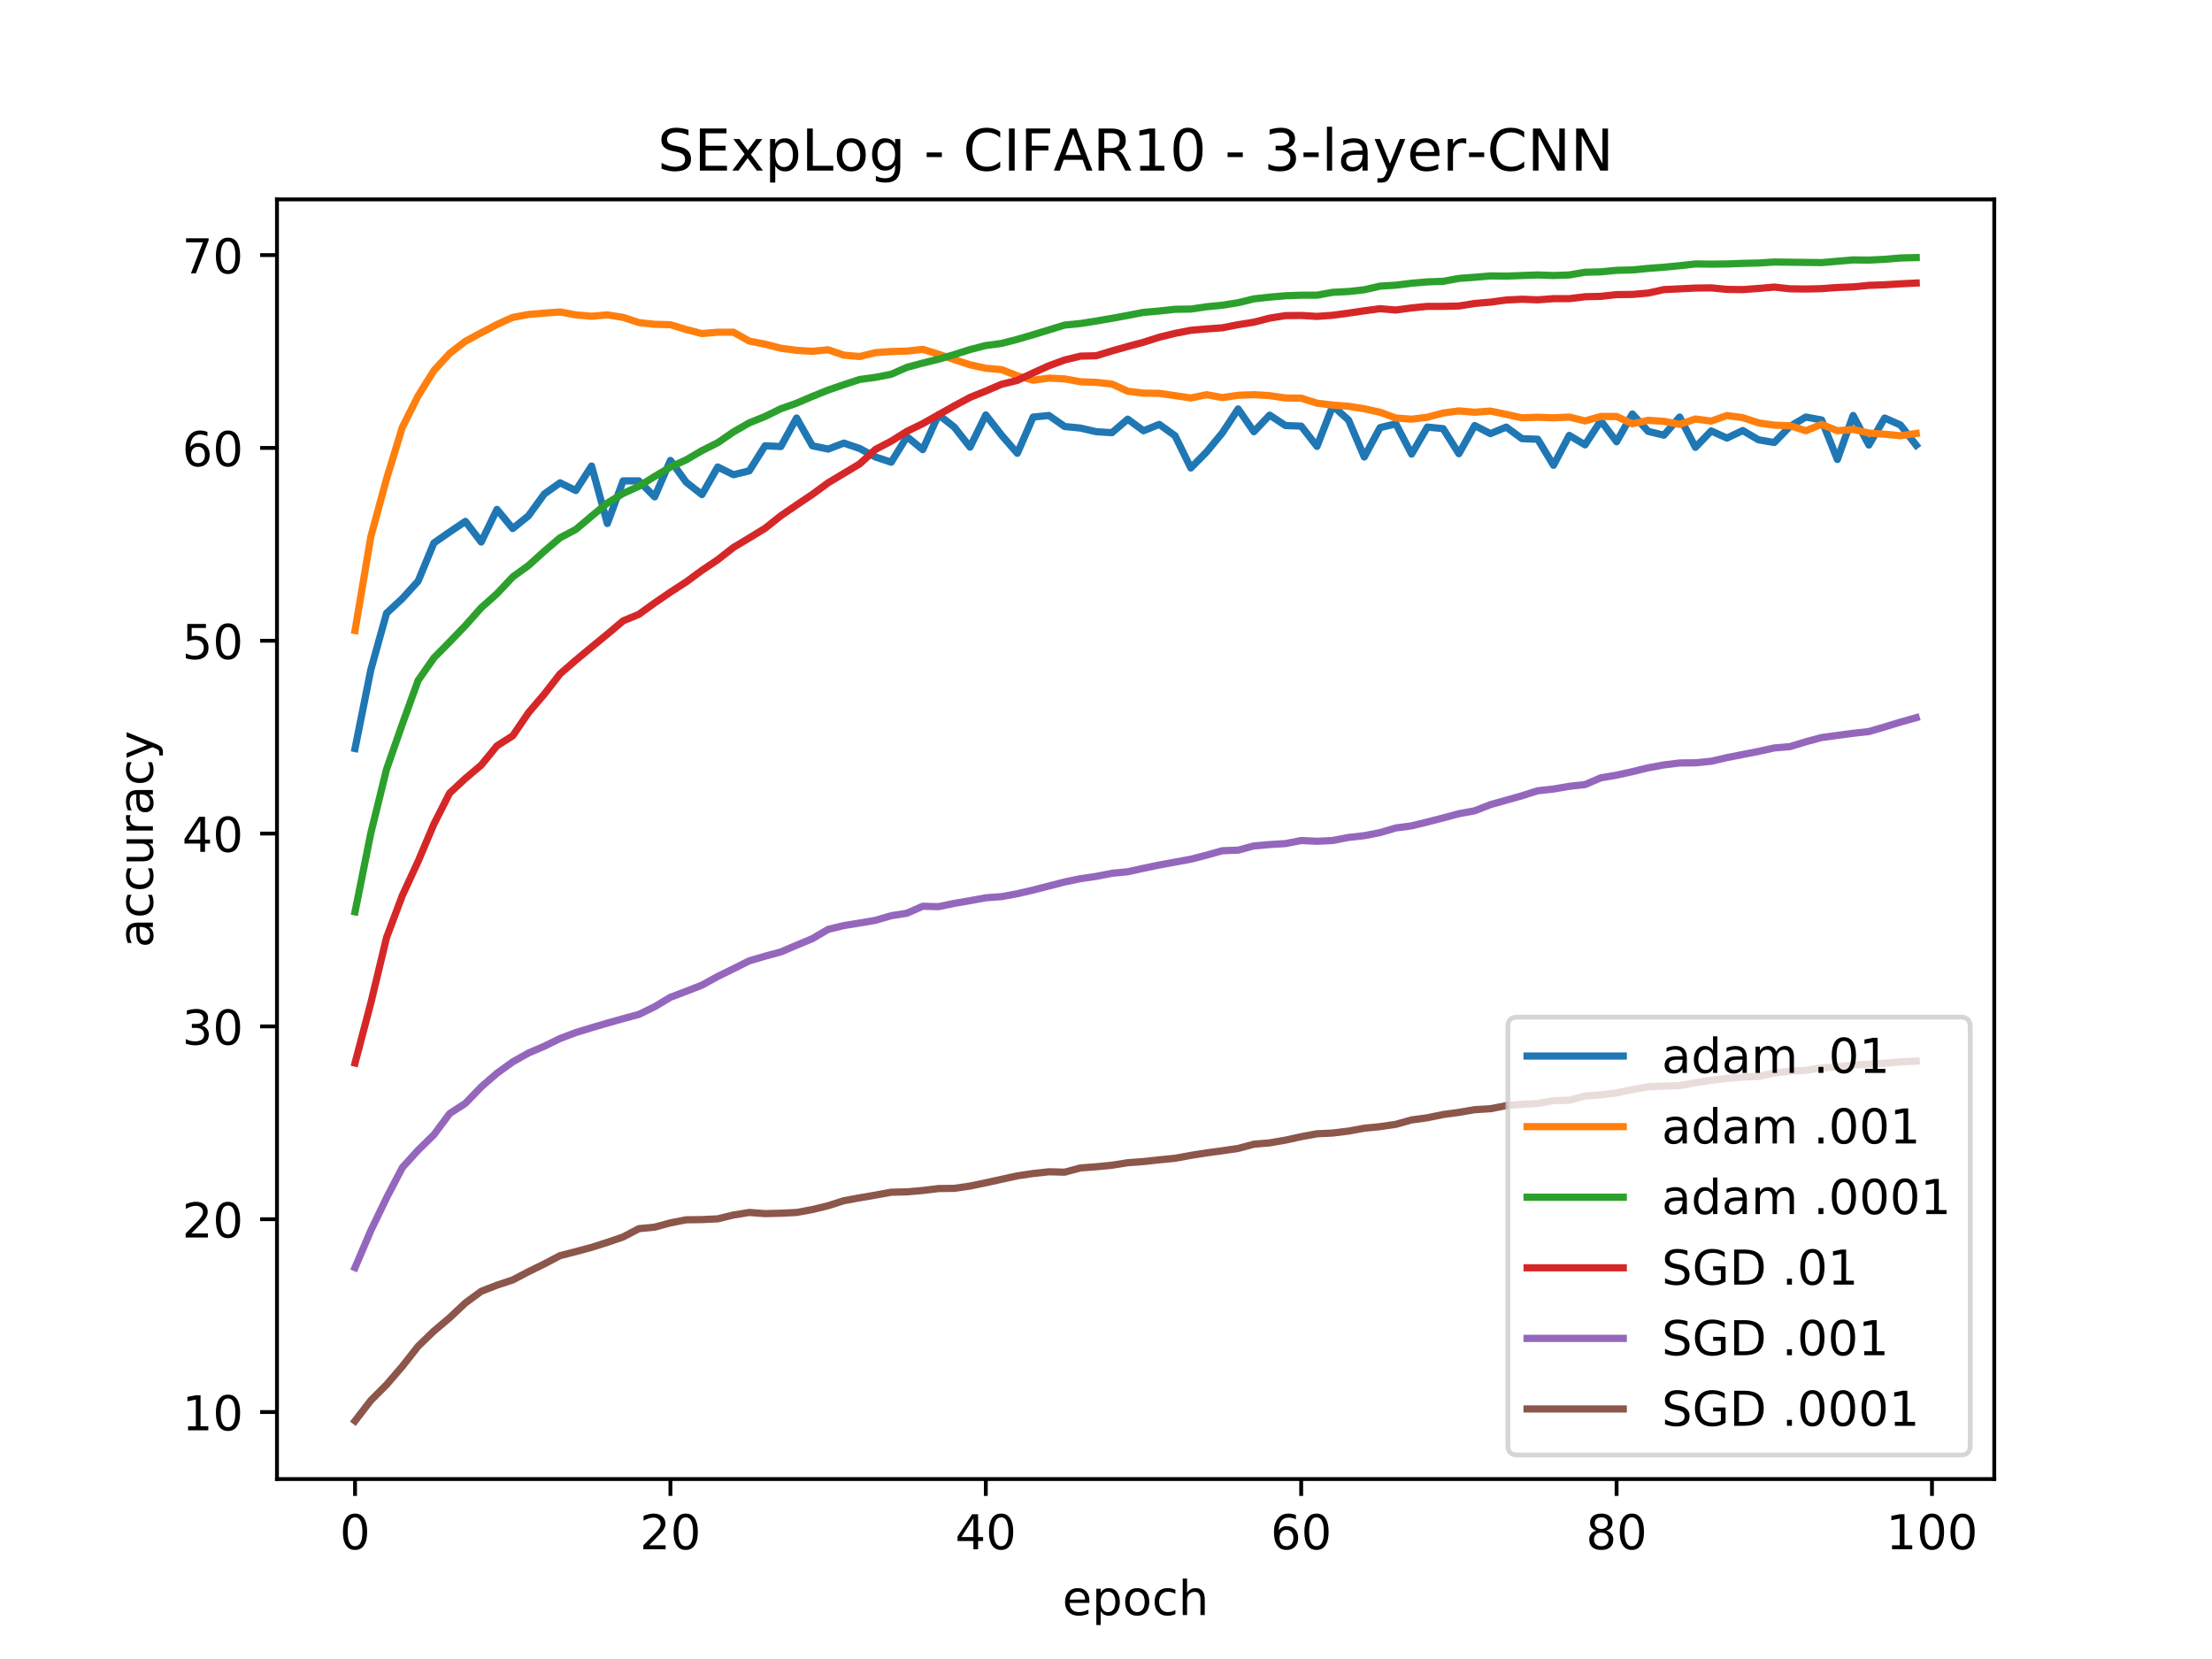 <?xml version="1.0" encoding="utf-8" standalone="no"?>
<!DOCTYPE svg PUBLIC "-//W3C//DTD SVG 1.1//EN"
  "http://www.w3.org/Graphics/SVG/1.1/DTD/svg11.dtd">
<!-- Created with matplotlib (http://matplotlib.org/) -->
<svg height="345pt" version="1.1" viewBox="0 0 460 345" width="460pt" xmlns="http://www.w3.org/2000/svg" xmlns:xlink="http://www.w3.org/1999/xlink">
 <defs>
  <style type="text/css">
*{stroke-linecap:butt;stroke-linejoin:round;}
  </style>
 </defs>
 <g id="figure_1">
  <g id="patch_1">
   <path d="M 0 345.6 
L 460.8 345.6 
L 460.8 0 
L 0 0 
z
" style="fill:#ffffff;"/>
  </g>
  <g id="axes_1">
   <g id="patch_2">
    <path d="M 57.6 307.584 
L 414.72 307.584 
L 414.72 41.472 
L 57.6 41.472 
z
" style="fill:#ffffff;"/>
   </g>
   <g id="matplotlib.axis_1">
    <g id="xtick_1">
     <g id="line2d_1">
      <defs>
       <path d="M 0 0 
L 0 3.5 
" id="m975634b962" style="stroke:#000000;stroke-width:0.8;"/>
      </defs>
      <g>
       <use style="stroke:#000000;stroke-width:0.8;" x="73.833" xlink:href="#m975634b962" y="307.584"/>
      </g>
     </g>
     <g id="text_1">
      <!-- 0 -->
      <defs>
       <path d="M 31.781 66.406 
Q 24.172 66.406 20.328 58.906 
Q 16.5 51.422 16.5 36.375 
Q 16.5 21.391 20.328 13.891 
Q 24.172 6.391 31.781 6.391 
Q 39.453 6.391 43.281 13.891 
Q 47.125 21.391 47.125 36.375 
Q 47.125 51.422 43.281 58.906 
Q 39.453 66.406 31.781 66.406 
z
M 31.781 74.219 
Q 44.047 74.219 50.516 64.516 
Q 56.984 54.828 56.984 36.375 
Q 56.984 17.969 50.516 8.266 
Q 44.047 -1.422 31.781 -1.422 
Q 19.531 -1.422 13.062 8.266 
Q 6.594 17.969 6.594 36.375 
Q 6.594 54.828 13.062 64.516 
Q 19.531 74.219 31.781 74.219 
z
" id="DejaVuSans-30"/>
      </defs>
      <g transform="translate(70.651 322.182)scale(0.1 -0.1)">
       <use xlink:href="#DejaVuSans-30"/>
      </g>
     </g>
    </g>
    <g id="xtick_2">
     <g id="line2d_2">
      <g>
       <use style="stroke:#000000;stroke-width:0.8;" x="139.42" xlink:href="#m975634b962" y="307.584"/>
      </g>
     </g>
     <g id="text_2">
      <!-- 20 -->
      <defs>
       <path d="M 19.188 8.297 
L 53.609 8.297 
L 53.609 0 
L 7.328 0 
L 7.328 8.297 
Q 12.938 14.109 22.625 23.891 
Q 32.328 33.688 34.812 36.531 
Q 39.547 41.844 41.422 45.531 
Q 43.312 49.219 43.312 52.781 
Q 43.312 58.594 39.234 62.25 
Q 35.156 65.922 28.609 65.922 
Q 23.969 65.922 18.812 64.312 
Q 13.672 62.703 7.812 59.422 
L 7.812 69.391 
Q 13.766 71.781 18.938 73 
Q 24.125 74.219 28.422 74.219 
Q 39.75 74.219 46.484 68.547 
Q 53.219 62.891 53.219 53.422 
Q 53.219 48.922 51.531 44.891 
Q 49.859 40.875 45.406 35.406 
Q 44.188 33.984 37.641 27.219 
Q 31.109 20.453 19.188 8.297 
z
" id="DejaVuSans-32"/>
      </defs>
      <g transform="translate(133.057 322.182)scale(0.1 -0.1)">
       <use xlink:href="#DejaVuSans-32"/>
       <use x="63.623" xlink:href="#DejaVuSans-30"/>
      </g>
     </g>
    </g>
    <g id="xtick_3">
     <g id="line2d_3">
      <g>
       <use style="stroke:#000000;stroke-width:0.8;" x="205.006" xlink:href="#m975634b962" y="307.584"/>
      </g>
     </g>
     <g id="text_3">
      <!-- 40 -->
      <defs>
       <path d="M 37.797 64.312 
L 12.891 25.391 
L 37.797 25.391 
z
M 35.203 72.906 
L 47.609 72.906 
L 47.609 25.391 
L 58.016 25.391 
L 58.016 17.188 
L 47.609 17.188 
L 47.609 0 
L 37.797 0 
L 37.797 17.188 
L 4.891 17.188 
L 4.891 26.703 
z
" id="DejaVuSans-34"/>
      </defs>
      <g transform="translate(198.644 322.182)scale(0.1 -0.1)">
       <use xlink:href="#DejaVuSans-34"/>
       <use x="63.623" xlink:href="#DejaVuSans-30"/>
      </g>
     </g>
    </g>
    <g id="xtick_4">
     <g id="line2d_4">
      <g>
       <use style="stroke:#000000;stroke-width:0.8;" x="270.593" xlink:href="#m975634b962" y="307.584"/>
      </g>
     </g>
     <g id="text_4">
      <!-- 60 -->
      <defs>
       <path d="M 33.016 40.375 
Q 26.375 40.375 22.484 35.828 
Q 18.609 31.297 18.609 23.391 
Q 18.609 15.531 22.484 10.953 
Q 26.375 6.391 33.016 6.391 
Q 39.656 6.391 43.531 10.953 
Q 47.406 15.531 47.406 23.391 
Q 47.406 31.297 43.531 35.828 
Q 39.656 40.375 33.016 40.375 
z
M 52.594 71.297 
L 52.594 62.312 
Q 48.875 64.062 45.094 64.984 
Q 41.312 65.922 37.594 65.922 
Q 27.828 65.922 22.672 59.328 
Q 17.531 52.734 16.797 39.406 
Q 19.672 43.656 24.016 45.922 
Q 28.375 48.188 33.594 48.188 
Q 44.578 48.188 50.953 41.516 
Q 57.328 34.859 57.328 23.391 
Q 57.328 12.156 50.688 5.359 
Q 44.047 -1.422 33.016 -1.422 
Q 20.359 -1.422 13.672 8.266 
Q 6.984 17.969 6.984 36.375 
Q 6.984 53.656 15.188 63.938 
Q 23.391 74.219 37.203 74.219 
Q 40.922 74.219 44.703 73.484 
Q 48.484 72.75 52.594 71.297 
z
" id="DejaVuSans-36"/>
      </defs>
      <g transform="translate(264.231 322.182)scale(0.1 -0.1)">
       <use xlink:href="#DejaVuSans-36"/>
       <use x="63.623" xlink:href="#DejaVuSans-30"/>
      </g>
     </g>
    </g>
    <g id="xtick_5">
     <g id="line2d_5">
      <g>
       <use style="stroke:#000000;stroke-width:0.8;" x="336.18" xlink:href="#m975634b962" y="307.584"/>
      </g>
     </g>
     <g id="text_5">
      <!-- 80 -->
      <defs>
       <path d="M 31.781 34.625 
Q 24.75 34.625 20.719 30.859 
Q 16.703 27.094 16.703 20.516 
Q 16.703 13.922 20.719 10.156 
Q 24.75 6.391 31.781 6.391 
Q 38.812 6.391 42.859 10.172 
Q 46.922 13.969 46.922 20.516 
Q 46.922 27.094 42.891 30.859 
Q 38.875 34.625 31.781 34.625 
z
M 21.922 38.812 
Q 15.578 40.375 12.031 44.719 
Q 8.5 49.078 8.5 55.328 
Q 8.5 64.062 14.719 69.141 
Q 20.953 74.219 31.781 74.219 
Q 42.672 74.219 48.875 69.141 
Q 55.078 64.062 55.078 55.328 
Q 55.078 49.078 51.531 44.719 
Q 48 40.375 41.703 38.812 
Q 48.828 37.156 52.797 32.312 
Q 56.781 27.484 56.781 20.516 
Q 56.781 9.906 50.312 4.234 
Q 43.844 -1.422 31.781 -1.422 
Q 19.734 -1.422 13.25 4.234 
Q 6.781 9.906 6.781 20.516 
Q 6.781 27.484 10.781 32.312 
Q 14.797 37.156 21.922 38.812 
z
M 18.312 54.391 
Q 18.312 48.734 21.844 45.562 
Q 25.391 42.391 31.781 42.391 
Q 38.141 42.391 41.719 45.562 
Q 45.312 48.734 45.312 54.391 
Q 45.312 60.062 41.719 63.234 
Q 38.141 66.406 31.781 66.406 
Q 25.391 66.406 21.844 63.234 
Q 18.312 60.062 18.312 54.391 
z
" id="DejaVuSans-38"/>
      </defs>
      <g transform="translate(329.817 322.182)scale(0.1 -0.1)">
       <use xlink:href="#DejaVuSans-38"/>
       <use x="63.623" xlink:href="#DejaVuSans-30"/>
      </g>
     </g>
    </g>
    <g id="xtick_6">
     <g id="line2d_6">
      <g>
       <use style="stroke:#000000;stroke-width:0.8;" x="401.767" xlink:href="#m975634b962" y="307.584"/>
      </g>
     </g>
     <g id="text_6">
      <!-- 100 -->
      <defs>
       <path d="M 12.406 8.297 
L 28.516 8.297 
L 28.516 63.922 
L 10.984 60.406 
L 10.984 69.391 
L 28.422 72.906 
L 38.281 72.906 
L 38.281 8.297 
L 54.391 8.297 
L 54.391 0 
L 12.406 0 
z
" id="DejaVuSans-31"/>
      </defs>
      <g transform="translate(392.223 322.182)scale(0.1 -0.1)">
       <use xlink:href="#DejaVuSans-31"/>
       <use x="63.623" xlink:href="#DejaVuSans-30"/>
       <use x="127.246" xlink:href="#DejaVuSans-30"/>
      </g>
     </g>
    </g>
    <g id="text_7">
     <!-- epoch -->
     <defs>
      <path d="M 56.203 29.594 
L 56.203 25.203 
L 14.891 25.203 
Q 15.484 15.922 20.484 11.062 
Q 25.484 6.203 34.422 6.203 
Q 39.594 6.203 44.453 7.469 
Q 49.312 8.734 54.109 11.281 
L 54.109 2.781 
Q 49.266 0.734 44.188 -0.344 
Q 39.109 -1.422 33.891 -1.422 
Q 20.797 -1.422 13.156 6.188 
Q 5.516 13.812 5.516 26.812 
Q 5.516 40.234 12.766 48.109 
Q 20.016 56 32.328 56 
Q 43.359 56 49.781 48.891 
Q 56.203 41.797 56.203 29.594 
z
M 47.219 32.234 
Q 47.125 39.594 43.094 43.984 
Q 39.062 48.391 32.422 48.391 
Q 24.906 48.391 20.391 44.141 
Q 15.875 39.891 15.188 32.172 
z
" id="DejaVuSans-65"/>
      <path d="M 18.109 8.203 
L 18.109 -20.797 
L 9.078 -20.797 
L 9.078 54.688 
L 18.109 54.688 
L 18.109 46.391 
Q 20.953 51.266 25.266 53.625 
Q 29.594 56 35.594 56 
Q 45.562 56 51.781 48.094 
Q 58.016 40.188 58.016 27.297 
Q 58.016 14.406 51.781 6.484 
Q 45.562 -1.422 35.594 -1.422 
Q 29.594 -1.422 25.266 0.953 
Q 20.953 3.328 18.109 8.203 
z
M 48.688 27.297 
Q 48.688 37.203 44.609 42.844 
Q 40.531 48.484 33.406 48.484 
Q 26.266 48.484 22.188 42.844 
Q 18.109 37.203 18.109 27.297 
Q 18.109 17.391 22.188 11.75 
Q 26.266 6.109 33.406 6.109 
Q 40.531 6.109 44.609 11.75 
Q 48.688 17.391 48.688 27.297 
z
" id="DejaVuSans-70"/>
      <path d="M 30.609 48.391 
Q 23.391 48.391 19.188 42.75 
Q 14.984 37.109 14.984 27.297 
Q 14.984 17.484 19.156 11.844 
Q 23.344 6.203 30.609 6.203 
Q 37.797 6.203 41.984 11.859 
Q 46.188 17.531 46.188 27.297 
Q 46.188 37.016 41.984 42.703 
Q 37.797 48.391 30.609 48.391 
z
M 30.609 56 
Q 42.328 56 49.016 48.375 
Q 55.719 40.766 55.719 27.297 
Q 55.719 13.875 49.016 6.219 
Q 42.328 -1.422 30.609 -1.422 
Q 18.844 -1.422 12.172 6.219 
Q 5.516 13.875 5.516 27.297 
Q 5.516 40.766 12.172 48.375 
Q 18.844 56 30.609 56 
z
" id="DejaVuSans-6f"/>
      <path d="M 48.781 52.594 
L 48.781 44.188 
Q 44.969 46.297 41.141 47.344 
Q 37.312 48.391 33.406 48.391 
Q 24.656 48.391 19.812 42.844 
Q 14.984 37.312 14.984 27.297 
Q 14.984 17.281 19.812 11.734 
Q 24.656 6.203 33.406 6.203 
Q 37.312 6.203 41.141 7.25 
Q 44.969 8.297 48.781 10.406 
L 48.781 2.094 
Q 45.016 0.344 40.984 -0.531 
Q 36.969 -1.422 32.422 -1.422 
Q 20.062 -1.422 12.781 6.344 
Q 5.516 14.109 5.516 27.297 
Q 5.516 40.672 12.859 48.328 
Q 20.219 56 33.016 56 
Q 37.156 56 41.109 55.141 
Q 45.062 54.297 48.781 52.594 
z
" id="DejaVuSans-63"/>
      <path d="M 54.891 33.016 
L 54.891 0 
L 45.906 0 
L 45.906 32.719 
Q 45.906 40.484 42.875 44.328 
Q 39.844 48.188 33.797 48.188 
Q 26.516 48.188 22.312 43.547 
Q 18.109 38.922 18.109 30.906 
L 18.109 0 
L 9.078 0 
L 9.078 75.984 
L 18.109 75.984 
L 18.109 46.188 
Q 21.344 51.125 25.703 53.562 
Q 30.078 56 35.797 56 
Q 45.219 56 50.047 50.172 
Q 54.891 44.344 54.891 33.016 
z
" id="DejaVuSans-68"/>
     </defs>
     <g transform="translate(220.932 335.861)scale(0.1 -0.1)">
      <use xlink:href="#DejaVuSans-65"/>
      <use x="61.523" xlink:href="#DejaVuSans-70"/>
      <use x="125" xlink:href="#DejaVuSans-6f"/>
      <use x="186.182" xlink:href="#DejaVuSans-63"/>
      <use x="241.162" xlink:href="#DejaVuSans-68"/>
     </g>
    </g>
   </g>
   <g id="matplotlib.axis_2">
    <g id="ytick_1">
     <g id="line2d_7">
      <defs>
       <path d="M 0 0 
L -3.5 0 
" id="m4efbea66bb" style="stroke:#000000;stroke-width:0.8;"/>
      </defs>
      <g>
       <use style="stroke:#000000;stroke-width:0.8;" x="57.6" xlink:href="#m4efbea66bb" y="293.643"/>
      </g>
     </g>
     <g id="text_8">
      <!-- 10 -->
      <g transform="translate(37.875 297.443)scale(0.1 -0.1)">
       <use xlink:href="#DejaVuSans-31"/>
       <use x="63.623" xlink:href="#DejaVuSans-30"/>
      </g>
     </g>
    </g>
    <g id="ytick_2">
     <g id="line2d_8">
      <g>
       <use style="stroke:#000000;stroke-width:0.8;" x="57.6" xlink:href="#m4efbea66bb" y="253.544"/>
      </g>
     </g>
     <g id="text_9">
      <!-- 20 -->
      <g transform="translate(37.875 257.343)scale(0.1 -0.1)">
       <use xlink:href="#DejaVuSans-32"/>
       <use x="63.623" xlink:href="#DejaVuSans-30"/>
      </g>
     </g>
    </g>
    <g id="ytick_3">
     <g id="line2d_9">
      <g>
       <use style="stroke:#000000;stroke-width:0.8;" x="57.6" xlink:href="#m4efbea66bb" y="213.445"/>
      </g>
     </g>
     <g id="text_10">
      <!-- 30 -->
      <defs>
       <path d="M 40.578 39.312 
Q 47.656 37.797 51.625 33 
Q 55.609 28.219 55.609 21.188 
Q 55.609 10.406 48.188 4.484 
Q 40.766 -1.422 27.094 -1.422 
Q 22.516 -1.422 17.656 -0.516 
Q 12.797 0.391 7.625 2.203 
L 7.625 11.719 
Q 11.719 9.328 16.594 8.109 
Q 21.484 6.891 26.812 6.891 
Q 36.078 6.891 40.938 10.547 
Q 45.797 14.203 45.797 21.188 
Q 45.797 27.641 41.281 31.266 
Q 36.766 34.906 28.719 34.906 
L 20.219 34.906 
L 20.219 43.016 
L 29.109 43.016 
Q 36.375 43.016 40.234 45.922 
Q 44.094 48.828 44.094 54.297 
Q 44.094 59.906 40.109 62.906 
Q 36.141 65.922 28.719 65.922 
Q 24.656 65.922 20.016 65.031 
Q 15.375 64.156 9.812 62.312 
L 9.812 71.094 
Q 15.438 72.656 20.344 73.438 
Q 25.25 74.219 29.594 74.219 
Q 40.828 74.219 47.359 69.109 
Q 53.906 64.016 53.906 55.328 
Q 53.906 49.266 50.438 45.094 
Q 46.969 40.922 40.578 39.312 
z
" id="DejaVuSans-33"/>
      </defs>
      <g transform="translate(37.875 217.244)scale(0.1 -0.1)">
       <use xlink:href="#DejaVuSans-33"/>
       <use x="63.623" xlink:href="#DejaVuSans-30"/>
      </g>
     </g>
    </g>
    <g id="ytick_4">
     <g id="line2d_10">
      <g>
       <use style="stroke:#000000;stroke-width:0.8;" x="57.6" xlink:href="#m4efbea66bb" y="173.345"/>
      </g>
     </g>
     <g id="text_11">
      <!-- 40 -->
      <g transform="translate(37.875 177.144)scale(0.1 -0.1)">
       <use xlink:href="#DejaVuSans-34"/>
       <use x="63.623" xlink:href="#DejaVuSans-30"/>
      </g>
     </g>
    </g>
    <g id="ytick_5">
     <g id="line2d_11">
      <g>
       <use style="stroke:#000000;stroke-width:0.8;" x="57.6" xlink:href="#m4efbea66bb" y="133.246"/>
      </g>
     </g>
     <g id="text_12">
      <!-- 50 -->
      <defs>
       <path d="M 10.797 72.906 
L 49.516 72.906 
L 49.516 64.594 
L 19.828 64.594 
L 19.828 46.734 
Q 21.969 47.469 24.109 47.828 
Q 26.266 48.188 28.422 48.188 
Q 40.625 48.188 47.75 41.5 
Q 54.891 34.812 54.891 23.391 
Q 54.891 11.625 47.562 5.094 
Q 40.234 -1.422 26.906 -1.422 
Q 22.312 -1.422 17.547 -0.641 
Q 12.797 0.141 7.719 1.703 
L 7.719 11.625 
Q 12.109 9.234 16.797 8.062 
Q 21.484 6.891 26.703 6.891 
Q 35.156 6.891 40.078 11.328 
Q 45.016 15.766 45.016 23.391 
Q 45.016 31 40.078 35.438 
Q 35.156 39.891 26.703 39.891 
Q 22.75 39.891 18.812 39.016 
Q 14.891 38.141 10.797 36.281 
z
" id="DejaVuSans-35"/>
      </defs>
      <g transform="translate(37.875 137.045)scale(0.1 -0.1)">
       <use xlink:href="#DejaVuSans-35"/>
       <use x="63.623" xlink:href="#DejaVuSans-30"/>
      </g>
     </g>
    </g>
    <g id="ytick_6">
     <g id="line2d_12">
      <g>
       <use style="stroke:#000000;stroke-width:0.8;" x="57.6" xlink:href="#m4efbea66bb" y="93.146"/>
      </g>
     </g>
     <g id="text_13">
      <!-- 60 -->
      <g transform="translate(37.875 96.945)scale(0.1 -0.1)">
       <use xlink:href="#DejaVuSans-36"/>
       <use x="63.623" xlink:href="#DejaVuSans-30"/>
      </g>
     </g>
    </g>
    <g id="ytick_7">
     <g id="line2d_13">
      <g>
       <use style="stroke:#000000;stroke-width:0.8;" x="57.6" xlink:href="#m4efbea66bb" y="53.047"/>
      </g>
     </g>
     <g id="text_14">
      <!-- 70 -->
      <defs>
       <path d="M 8.203 72.906 
L 55.078 72.906 
L 55.078 68.703 
L 28.609 0 
L 18.312 0 
L 43.219 64.594 
L 8.203 64.594 
z
" id="DejaVuSans-37"/>
      </defs>
      <g transform="translate(37.875 56.846)scale(0.1 -0.1)">
       <use xlink:href="#DejaVuSans-37"/>
       <use x="63.623" xlink:href="#DejaVuSans-30"/>
      </g>
     </g>
    </g>
    <g id="text_15">
     <!-- accuracy -->
     <defs>
      <path d="M 34.281 27.484 
Q 23.391 27.484 19.188 25 
Q 14.984 22.516 14.984 16.5 
Q 14.984 11.719 18.141 8.906 
Q 21.297 6.109 26.703 6.109 
Q 34.188 6.109 38.703 11.406 
Q 43.219 16.703 43.219 25.484 
L 43.219 27.484 
z
M 52.203 31.203 
L 52.203 0 
L 43.219 0 
L 43.219 8.297 
Q 40.141 3.328 35.547 0.953 
Q 30.953 -1.422 24.312 -1.422 
Q 15.922 -1.422 10.953 3.297 
Q 6 8.016 6 15.922 
Q 6 25.141 12.172 29.828 
Q 18.359 34.516 30.609 34.516 
L 43.219 34.516 
L 43.219 35.406 
Q 43.219 41.609 39.141 45 
Q 35.062 48.391 27.688 48.391 
Q 23 48.391 18.547 47.266 
Q 14.109 46.141 10.016 43.891 
L 10.016 52.203 
Q 14.938 54.109 19.578 55.047 
Q 24.219 56 28.609 56 
Q 40.484 56 46.344 49.844 
Q 52.203 43.703 52.203 31.203 
z
" id="DejaVuSans-61"/>
      <path d="M 8.5 21.578 
L 8.5 54.688 
L 17.484 54.688 
L 17.484 21.922 
Q 17.484 14.156 20.5 10.266 
Q 23.531 6.391 29.594 6.391 
Q 36.859 6.391 41.078 11.031 
Q 45.312 15.672 45.312 23.688 
L 45.312 54.688 
L 54.297 54.688 
L 54.297 0 
L 45.312 0 
L 45.312 8.406 
Q 42.047 3.422 37.719 1 
Q 33.406 -1.422 27.688 -1.422 
Q 18.266 -1.422 13.375 4.438 
Q 8.5 10.297 8.5 21.578 
z
M 31.109 56 
z
" id="DejaVuSans-75"/>
      <path d="M 41.109 46.297 
Q 39.594 47.172 37.812 47.578 
Q 36.031 48 33.891 48 
Q 26.266 48 22.188 43.047 
Q 18.109 38.094 18.109 28.812 
L 18.109 0 
L 9.078 0 
L 9.078 54.688 
L 18.109 54.688 
L 18.109 46.188 
Q 20.953 51.172 25.484 53.578 
Q 30.031 56 36.531 56 
Q 37.453 56 38.578 55.875 
Q 39.703 55.766 41.062 55.516 
z
" id="DejaVuSans-72"/>
      <path d="M 32.172 -5.078 
Q 28.375 -14.844 24.75 -17.812 
Q 21.141 -20.797 15.094 -20.797 
L 7.906 -20.797 
L 7.906 -13.281 
L 13.188 -13.281 
Q 16.891 -13.281 18.938 -11.516 
Q 21 -9.766 23.484 -3.219 
L 25.094 0.875 
L 2.984 54.688 
L 12.5 54.688 
L 29.594 11.922 
L 46.688 54.688 
L 56.203 54.688 
z
" id="DejaVuSans-79"/>
     </defs>
     <g transform="translate(31.795 197.087)rotate(-90)scale(0.1 -0.1)">
      <use xlink:href="#DejaVuSans-61"/>
      <use x="61.279" xlink:href="#DejaVuSans-63"/>
      <use x="116.26" xlink:href="#DejaVuSans-63"/>
      <use x="171.24" xlink:href="#DejaVuSans-75"/>
      <use x="234.619" xlink:href="#DejaVuSans-72"/>
      <use x="275.732" xlink:href="#DejaVuSans-61"/>
      <use x="337.012" xlink:href="#DejaVuSans-63"/>
      <use x="391.992" xlink:href="#DejaVuSans-79"/>
     </g>
    </g>
   </g>
   <g id="line2d_14">
    <path clip-path="url(#p67faca21e2)" d="M 73.833 155.661 
L 77.112 139.301 
L 80.391 127.511 
L 83.671 124.464 
L 86.95 120.855 
L 90.229 112.915 
L 93.509 110.63 
L 96.788 108.424 
L 100.067 112.715 
L 103.347 105.938 
L 106.626 109.908 
L 109.905 107.261 
L 113.185 102.73 
L 116.464 100.404 
L 119.743 102.008 
L 123.023 96.916 
L 126.302 108.865 
L 129.581 100.003 
L 132.861 100.003 
L 136.14 103.331 
L 139.42 95.753 
L 142.699 100.284 
L 145.978 102.85 
L 149.258 97.116 
L 152.537 98.72 
L 155.816 97.918 
L 159.096 92.705 
L 162.375 92.865 
L 165.654 86.931 
L 168.934 92.705 
L 172.213 93.387 
L 175.492 92.144 
L 178.772 93.266 
L 182.051 95.031 
L 185.33 96.114 
L 188.61 90.82 
L 191.889 93.507 
L 195.168 86.249 
L 198.448 88.815 
L 201.727 92.986 
L 205.006 86.289 
L 208.286 90.5 
L 211.565 94.269 
L 214.844 86.73 
L 218.124 86.409 
L 221.403 88.695 
L 224.682 89.016 
L 227.962 89.778 
L 231.241 89.978 
L 234.52 87.171 
L 237.8 89.577 
L 241.079 88.254 
L 244.358 90.62 
L 247.638 97.317 
L 250.917 93.988 
L 254.196 90.018 
L 257.476 85.046 
L 260.755 89.778 
L 264.034 86.329 
L 267.314 88.495 
L 270.593 88.615 
L 273.872 92.825 
L 277.152 84.404 
L 280.431 87.332 
L 283.71 95.031 
L 286.99 88.936 
L 290.269 88.134 
L 293.548 94.429 
L 296.828 88.815 
L 300.107 89.136 
L 303.386 94.349 
L 306.666 88.495 
L 309.945 90.179 
L 313.224 88.815 
L 316.504 91.221 
L 319.783 91.342 
L 323.062 96.755 
L 326.342 90.54 
L 329.621 92.505 
L 332.9 87.492 
L 336.18 91.863 
L 339.459 86.089 
L 342.739 89.698 
L 346.018 90.5 
L 349.297 86.73 
L 352.577 93.026 
L 355.856 89.617 
L 359.135 91.101 
L 362.415 89.537 
L 365.694 91.462 
L 368.973 92.023 
L 372.253 88.655 
L 375.532 86.73 
L 378.811 87.332 
L 382.091 95.552 
L 385.37 86.409 
L 388.649 92.545 
L 391.929 86.931 
L 395.208 88.374 
L 398.487 92.585 
" style="fill:none;stroke:#1f77b4;stroke-linecap:square;stroke-width:1.5;"/>
   </g>
   <g id="line2d_15">
    <path clip-path="url(#p67faca21e2)" d="M 73.833 131.12 
L 77.112 111.632 
L 80.391 99.562 
L 83.671 88.856 
L 86.95 82.319 
L 90.229 77.066 
L 93.509 73.497 
L 96.788 70.971 
L 100.067 69.207 
L 103.347 67.483 
L 106.626 65.999 
L 109.905 65.397 
L 113.185 65.117 
L 116.464 64.876 
L 119.743 65.478 
L 123.023 65.758 
L 126.302 65.478 
L 129.581 65.999 
L 132.861 67.082 
L 136.14 67.442 
L 139.42 67.523 
L 142.699 68.525 
L 145.978 69.367 
L 149.258 69.086 
L 152.537 69.086 
L 155.816 70.931 
L 159.096 71.573 
L 162.375 72.415 
L 165.654 72.856 
L 168.934 73.056 
L 172.213 72.736 
L 175.492 73.858 
L 178.772 74.139 
L 182.051 73.337 
L 185.33 73.096 
L 188.61 73.016 
L 191.889 72.655 
L 195.168 73.658 
L 198.448 74.781 
L 201.727 75.863 
L 205.006 76.585 
L 208.286 76.866 
L 211.565 78.149 
L 214.844 79.071 
L 218.124 78.63 
L 221.403 78.791 
L 224.682 79.392 
L 227.962 79.512 
L 231.241 79.873 
L 234.52 81.357 
L 237.8 81.758 
L 241.079 81.798 
L 244.358 82.279 
L 247.638 82.76 
L 250.917 82.079 
L 254.196 82.68 
L 257.476 82.199 
L 260.755 82.079 
L 264.034 82.279 
L 267.314 82.76 
L 270.593 82.801 
L 273.872 83.843 
L 277.152 84.244 
L 280.431 84.485 
L 283.71 85.006 
L 286.99 85.728 
L 290.269 86.931 
L 293.548 87.171 
L 296.828 86.77 
L 300.107 85.888 
L 303.386 85.447 
L 306.666 85.728 
L 309.945 85.487 
L 313.224 86.169 
L 316.504 86.891 
L 319.783 86.77 
L 323.062 86.891 
L 326.342 86.73 
L 329.621 87.532 
L 332.9 86.61 
L 336.18 86.61 
L 339.459 88.134 
L 342.739 87.412 
L 346.018 87.612 
L 349.297 88.254 
L 352.577 87.131 
L 355.856 87.572 
L 359.135 86.409 
L 362.415 86.851 
L 365.694 87.933 
L 368.973 88.414 
L 372.253 88.535 
L 375.532 89.577 
L 378.811 88.254 
L 382.091 89.577 
L 385.37 89.297 
L 388.649 90.059 
L 391.929 90.299 
L 395.208 90.62 
L 398.487 90.139 
" style="fill:none;stroke:#ff7f0e;stroke-linecap:square;stroke-width:1.5;"/>
   </g>
   <g id="line2d_16">
    <path clip-path="url(#p67faca21e2)" d="M 73.833 189.625 
L 77.112 173.265 
L 80.391 159.952 
L 83.671 150.569 
L 86.95 141.506 
L 90.229 136.814 
L 93.509 133.486 
L 96.788 130.078 
L 100.067 126.389 
L 103.347 123.461 
L 106.626 119.973 
L 109.905 117.607 
L 113.185 114.639 
L 116.464 111.833 
L 119.743 110.108 
L 123.023 107.341 
L 126.302 104.615 
L 129.581 102.61 
L 132.861 101.126 
L 136.14 99.081 
L 139.42 97.116 
L 142.699 95.632 
L 145.978 93.708 
L 149.258 92.063 
L 152.537 89.818 
L 155.816 87.933 
L 159.096 86.61 
L 162.375 85.006 
L 165.654 83.843 
L 168.934 82.44 
L 172.213 81.116 
L 175.492 79.994 
L 178.772 78.911 
L 182.051 78.47 
L 185.33 77.828 
L 188.61 76.385 
L 191.889 75.502 
L 195.168 74.7 
L 198.448 73.738 
L 201.727 72.695 
L 205.006 71.853 
L 208.286 71.412 
L 211.565 70.57 
L 214.844 69.608 
L 218.124 68.605 
L 221.403 67.603 
L 224.682 67.282 
L 227.962 66.761 
L 231.241 66.199 
L 234.52 65.598 
L 237.8 64.956 
L 241.079 64.676 
L 244.358 64.315 
L 247.638 64.275 
L 250.917 63.793 
L 254.196 63.473 
L 257.476 62.951 
L 260.755 62.149 
L 264.034 61.788 
L 267.314 61.508 
L 270.593 61.387 
L 273.872 61.387 
L 277.152 60.786 
L 280.431 60.626 
L 283.71 60.265 
L 286.99 59.503 
L 290.269 59.302 
L 293.548 58.901 
L 296.828 58.621 
L 300.107 58.5 
L 303.386 57.899 
L 306.666 57.658 
L 309.945 57.377 
L 313.224 57.418 
L 316.504 57.297 
L 319.783 57.177 
L 323.062 57.297 
L 326.342 57.177 
L 329.621 56.616 
L 332.9 56.535 
L 336.18 56.215 
L 339.459 56.134 
L 342.739 55.814 
L 346.018 55.573 
L 349.297 55.252 
L 352.577 54.891 
L 355.856 54.931 
L 359.135 54.891 
L 362.415 54.771 
L 365.694 54.691 
L 368.973 54.49 
L 372.253 54.53 
L 375.532 54.57 
L 378.811 54.611 
L 382.091 54.33 
L 385.37 54.049 
L 388.649 54.089 
L 391.929 53.929 
L 395.208 53.648 
L 398.487 53.568 
" style="fill:none;stroke:#2ca02c;stroke-linecap:square;stroke-width:1.5;"/>
   </g>
   <g id="line2d_17">
    <path clip-path="url(#p67faca21e2)" d="M 73.833 221.063 
L 77.112 208.592 
L 80.391 194.959 
L 83.671 186.217 
L 86.95 179.119 
L 90.229 171.38 
L 93.509 164.924 
L 96.788 161.877 
L 100.067 159.11 
L 103.347 155.1 
L 106.626 153.015 
L 109.905 148.203 
L 113.185 144.353 
L 116.464 140.143 
L 119.743 137.296 
L 123.023 134.569 
L 126.302 131.882 
L 129.581 129.115 
L 132.861 127.752 
L 136.14 125.386 
L 139.42 123.141 
L 142.699 121.015 
L 145.978 118.609 
L 149.258 116.404 
L 152.537 113.837 
L 155.816 111.873 
L 159.096 109.868 
L 162.375 107.261 
L 165.654 105.016 
L 168.934 102.81 
L 172.213 100.404 
L 175.492 98.439 
L 178.772 96.474 
L 182.051 93.467 
L 185.33 91.743 
L 188.61 89.698 
L 191.889 88.094 
L 195.168 86.249 
L 198.448 84.404 
L 201.727 82.64 
L 205.006 81.317 
L 208.286 79.913 
L 211.565 79.111 
L 214.844 77.547 
L 218.124 76.064 
L 221.403 74.861 
L 224.682 74.059 
L 227.962 73.979 
L 231.241 72.976 
L 234.52 72.054 
L 237.8 71.172 
L 241.079 70.129 
L 244.358 69.327 
L 247.638 68.685 
L 250.917 68.405 
L 254.196 68.164 
L 257.476 67.523 
L 260.755 67.001 
L 264.034 66.159 
L 267.314 65.638 
L 270.593 65.598 
L 273.872 65.798 
L 277.152 65.558 
L 280.431 65.117 
L 283.71 64.635 
L 286.99 64.194 
L 290.269 64.475 
L 293.548 64.034 
L 296.828 63.713 
L 300.107 63.713 
L 303.386 63.633 
L 306.666 63.112 
L 309.945 62.831 
L 313.224 62.39 
L 316.504 62.229 
L 319.783 62.35 
L 323.062 62.109 
L 326.342 62.109 
L 329.621 61.708 
L 332.9 61.628 
L 336.18 61.267 
L 339.459 61.227 
L 342.739 60.946 
L 346.018 60.225 
L 349.297 60.064 
L 352.577 59.904 
L 355.856 59.864 
L 359.135 60.184 
L 362.415 60.225 
L 365.694 59.984 
L 368.973 59.703 
L 372.253 60.064 
L 375.532 60.104 
L 378.811 60.024 
L 382.091 59.783 
L 385.37 59.663 
L 388.649 59.342 
L 391.929 59.222 
L 395.208 59.022 
L 398.487 58.861 
" style="fill:none;stroke:#d62728;stroke-linecap:square;stroke-width:1.5;"/>
   </g>
   <g id="line2d_18">
    <path clip-path="url(#p67faca21e2)" d="M 73.833 263.609 
L 77.112 255.91 
L 80.391 249.093 
L 83.671 242.797 
L 86.95 239.188 
L 90.229 235.98 
L 93.509 231.569 
L 96.788 229.444 
L 100.067 226.036 
L 103.347 223.189 
L 106.626 220.823 
L 109.905 218.978 
L 113.185 217.575 
L 116.464 215.971 
L 119.743 214.728 
L 123.023 213.725 
L 126.302 212.763 
L 129.581 211.841 
L 132.861 210.958 
L 136.14 209.354 
L 139.42 207.39 
L 142.699 206.146 
L 145.978 204.863 
L 149.258 203.059 
L 152.537 201.455 
L 155.816 199.811 
L 159.096 198.848 
L 162.375 197.966 
L 165.654 196.563 
L 168.934 195.199 
L 172.213 193.274 
L 175.492 192.473 
L 178.772 191.951 
L 182.051 191.39 
L 185.33 190.427 
L 188.61 189.906 
L 191.889 188.463 
L 195.168 188.543 
L 198.448 187.861 
L 201.727 187.3 
L 205.006 186.698 
L 208.286 186.458 
L 211.565 185.856 
L 214.844 185.094 
L 218.124 184.252 
L 221.403 183.41 
L 224.682 182.728 
L 227.962 182.247 
L 231.241 181.606 
L 234.52 181.285 
L 237.8 180.563 
L 241.079 179.881 
L 244.358 179.28 
L 247.638 178.678 
L 250.917 177.836 
L 254.196 176.914 
L 257.476 176.794 
L 260.755 175.911 
L 264.034 175.631 
L 267.314 175.43 
L 270.593 174.789 
L 273.872 174.949 
L 277.152 174.789 
L 280.431 174.147 
L 283.71 173.786 
L 286.99 173.145 
L 290.269 172.182 
L 293.548 171.741 
L 296.828 170.939 
L 300.107 170.097 
L 303.386 169.215 
L 306.666 168.613 
L 309.945 167.33 
L 313.224 166.408 
L 316.504 165.486 
L 319.783 164.443 
L 323.062 164.082 
L 326.342 163.521 
L 329.621 163.16 
L 332.9 161.756 
L 336.18 161.195 
L 339.459 160.473 
L 342.739 159.671 
L 346.018 159.07 
L 349.297 158.669 
L 352.577 158.629 
L 355.856 158.308 
L 359.135 157.546 
L 362.415 156.904 
L 365.694 156.263 
L 368.973 155.541 
L 372.253 155.26 
L 375.532 154.258 
L 378.811 153.376 
L 382.091 152.934 
L 385.37 152.493 
L 388.649 152.132 
L 391.929 151.17 
L 395.208 150.168 
L 398.487 149.245 
" style="fill:none;stroke:#9467bd;stroke-linecap:square;stroke-width:1.5;"/>
   </g>
   <g id="line2d_19">
    <path clip-path="url(#p67faca21e2)" d="M 73.833 295.488 
L 77.112 291.237 
L 80.391 287.949 
L 83.671 284.14 
L 86.95 279.97 
L 90.229 276.802 
L 93.509 274.035 
L 96.788 270.947 
L 100.067 268.541 
L 103.347 267.258 
L 106.626 266.175 
L 109.905 264.451 
L 113.185 262.847 
L 116.464 261.123 
L 119.743 260.281 
L 123.023 259.398 
L 126.302 258.356 
L 129.581 257.233 
L 132.861 255.509 
L 136.14 255.188 
L 139.42 254.306 
L 142.699 253.664 
L 145.978 253.624 
L 149.258 253.464 
L 152.537 252.662 
L 155.816 252.14 
L 159.096 252.381 
L 162.375 252.301 
L 165.654 252.14 
L 168.934 251.539 
L 172.213 250.737 
L 175.492 249.694 
L 178.772 249.093 
L 182.051 248.532 
L 185.33 247.93 
L 188.61 247.85 
L 191.889 247.569 
L 195.168 247.168 
L 198.448 247.128 
L 201.727 246.647 
L 205.006 245.965 
L 208.286 245.243 
L 211.565 244.522 
L 214.844 244.04 
L 218.124 243.68 
L 221.403 243.76 
L 224.682 242.878 
L 227.962 242.637 
L 231.241 242.316 
L 234.52 241.795 
L 237.8 241.554 
L 241.079 241.193 
L 244.358 240.873 
L 247.638 240.271 
L 250.917 239.75 
L 254.196 239.309 
L 257.476 238.827 
L 260.755 237.945 
L 264.034 237.665 
L 267.314 237.103 
L 270.593 236.381 
L 273.872 235.78 
L 277.152 235.62 
L 280.431 235.219 
L 283.71 234.617 
L 286.99 234.296 
L 290.269 233.815 
L 293.548 232.893 
L 296.828 232.452 
L 300.107 231.77 
L 303.386 231.329 
L 306.666 230.767 
L 309.945 230.567 
L 313.224 229.925 
L 316.504 229.645 
L 319.783 229.484 
L 323.062 228.883 
L 326.342 228.803 
L 329.621 227.92 
L 332.9 227.68 
L 336.18 227.279 
L 339.459 226.597 
L 342.739 225.996 
L 346.018 225.875 
L 349.297 225.755 
L 352.577 225.154 
L 355.856 224.672 
L 359.135 224.231 
L 362.415 223.991 
L 365.694 223.83 
L 368.973 223.149 
L 372.253 222.748 
L 375.532 222.587 
L 378.811 222.066 
L 382.091 221.906 
L 385.37 221.464 
L 388.649 221.304 
L 391.929 221.104 
L 395.208 220.823 
L 398.487 220.662 
" style="fill:none;stroke:#8c564b;stroke-linecap:square;stroke-width:1.5;"/>
   </g>
   <g id="patch_3">
    <path d="M 57.6 307.584 
L 57.6 41.472 
" style="fill:none;stroke:#000000;stroke-linecap:square;stroke-linejoin:miter;stroke-width:0.8;"/>
   </g>
   <g id="patch_4">
    <path d="M 414.72 307.584 
L 414.72 41.472 
" style="fill:none;stroke:#000000;stroke-linecap:square;stroke-linejoin:miter;stroke-width:0.8;"/>
   </g>
   <g id="patch_5">
    <path d="M 57.6 307.584 
L 414.72 307.584 
" style="fill:none;stroke:#000000;stroke-linecap:square;stroke-linejoin:miter;stroke-width:0.8;"/>
   </g>
   <g id="patch_6">
    <path d="M 57.6 41.472 
L 414.72 41.472 
" style="fill:none;stroke:#000000;stroke-linecap:square;stroke-linejoin:miter;stroke-width:0.8;"/>
   </g>
   <g id="text_16">
    <!-- SExpLog - CIFAR10 - 3-layer-CNN -->
    <defs>
     <path d="M 53.516 70.516 
L 53.516 60.891 
Q 47.906 63.578 42.922 64.891 
Q 37.938 66.219 33.297 66.219 
Q 25.25 66.219 20.875 63.094 
Q 16.5 59.969 16.5 54.203 
Q 16.5 49.359 19.406 46.891 
Q 22.312 44.438 30.422 42.922 
L 36.375 41.703 
Q 47.406 39.594 52.656 34.297 
Q 57.906 29 57.906 20.125 
Q 57.906 9.516 50.797 4.047 
Q 43.703 -1.422 29.984 -1.422 
Q 24.812 -1.422 18.969 -0.25 
Q 13.141 0.922 6.891 3.219 
L 6.891 13.375 
Q 12.891 10.016 18.656 8.297 
Q 24.422 6.594 29.984 6.594 
Q 38.422 6.594 43.016 9.906 
Q 47.609 13.234 47.609 19.391 
Q 47.609 24.75 44.312 27.781 
Q 41.016 30.812 33.5 32.328 
L 27.484 33.5 
Q 16.453 35.688 11.516 40.375 
Q 6.594 45.062 6.594 53.422 
Q 6.594 63.094 13.406 68.656 
Q 20.219 74.219 32.172 74.219 
Q 37.312 74.219 42.625 73.281 
Q 47.953 72.359 53.516 70.516 
z
" id="DejaVuSans-53"/>
     <path d="M 9.812 72.906 
L 55.906 72.906 
L 55.906 64.594 
L 19.672 64.594 
L 19.672 43.016 
L 54.391 43.016 
L 54.391 34.719 
L 19.672 34.719 
L 19.672 8.297 
L 56.781 8.297 
L 56.781 0 
L 9.812 0 
z
" id="DejaVuSans-45"/>
     <path d="M 54.891 54.688 
L 35.109 28.078 
L 55.906 0 
L 45.312 0 
L 29.391 21.484 
L 13.484 0 
L 2.875 0 
L 24.125 28.609 
L 4.688 54.688 
L 15.281 54.688 
L 29.781 35.203 
L 44.281 54.688 
z
" id="DejaVuSans-78"/>
     <path d="M 9.812 72.906 
L 19.672 72.906 
L 19.672 8.297 
L 55.172 8.297 
L 55.172 0 
L 9.812 0 
z
" id="DejaVuSans-4c"/>
     <path d="M 45.406 27.984 
Q 45.406 37.75 41.375 43.109 
Q 37.359 48.484 30.078 48.484 
Q 22.859 48.484 18.828 43.109 
Q 14.797 37.75 14.797 27.984 
Q 14.797 18.266 18.828 12.891 
Q 22.859 7.516 30.078 7.516 
Q 37.359 7.516 41.375 12.891 
Q 45.406 18.266 45.406 27.984 
z
M 54.391 6.781 
Q 54.391 -7.172 48.188 -13.984 
Q 42 -20.797 29.203 -20.797 
Q 24.469 -20.797 20.266 -20.094 
Q 16.062 -19.391 12.109 -17.922 
L 12.109 -9.188 
Q 16.062 -11.328 19.922 -12.344 
Q 23.781 -13.375 27.781 -13.375 
Q 36.625 -13.375 41.016 -8.766 
Q 45.406 -4.156 45.406 5.172 
L 45.406 9.625 
Q 42.625 4.781 38.281 2.391 
Q 33.938 0 27.875 0 
Q 17.828 0 11.672 7.656 
Q 5.516 15.328 5.516 27.984 
Q 5.516 40.672 11.672 48.328 
Q 17.828 56 27.875 56 
Q 33.938 56 38.281 53.609 
Q 42.625 51.219 45.406 46.391 
L 45.406 54.688 
L 54.391 54.688 
z
" id="DejaVuSans-67"/>
     <path id="DejaVuSans-20"/>
     <path d="M 4.891 31.391 
L 31.203 31.391 
L 31.203 23.391 
L 4.891 23.391 
z
" id="DejaVuSans-2d"/>
     <path d="M 64.406 67.281 
L 64.406 56.891 
Q 59.422 61.531 53.781 63.812 
Q 48.141 66.109 41.797 66.109 
Q 29.297 66.109 22.656 58.469 
Q 16.016 50.828 16.016 36.375 
Q 16.016 21.969 22.656 14.328 
Q 29.297 6.688 41.797 6.688 
Q 48.141 6.688 53.781 8.984 
Q 59.422 11.281 64.406 15.922 
L 64.406 5.609 
Q 59.234 2.094 53.438 0.328 
Q 47.656 -1.422 41.219 -1.422 
Q 24.656 -1.422 15.125 8.703 
Q 5.609 18.844 5.609 36.375 
Q 5.609 53.953 15.125 64.078 
Q 24.656 74.219 41.219 74.219 
Q 47.75 74.219 53.531 72.484 
Q 59.328 70.75 64.406 67.281 
z
" id="DejaVuSans-43"/>
     <path d="M 9.812 72.906 
L 19.672 72.906 
L 19.672 0 
L 9.812 0 
z
" id="DejaVuSans-49"/>
     <path d="M 9.812 72.906 
L 51.703 72.906 
L 51.703 64.594 
L 19.672 64.594 
L 19.672 43.109 
L 48.578 43.109 
L 48.578 34.812 
L 19.672 34.812 
L 19.672 0 
L 9.812 0 
z
" id="DejaVuSans-46"/>
     <path d="M 34.188 63.188 
L 20.797 26.906 
L 47.609 26.906 
z
M 28.609 72.906 
L 39.797 72.906 
L 67.578 0 
L 57.328 0 
L 50.688 18.703 
L 17.828 18.703 
L 11.188 0 
L 0.781 0 
z
" id="DejaVuSans-41"/>
     <path d="M 44.391 34.188 
Q 47.562 33.109 50.562 29.594 
Q 53.562 26.078 56.594 19.922 
L 66.609 0 
L 56 0 
L 46.688 18.703 
Q 43.062 26.031 39.672 28.422 
Q 36.281 30.812 30.422 30.812 
L 19.672 30.812 
L 19.672 0 
L 9.812 0 
L 9.812 72.906 
L 32.078 72.906 
Q 44.578 72.906 50.734 67.672 
Q 56.891 62.453 56.891 51.906 
Q 56.891 45.016 53.688 40.469 
Q 50.484 35.938 44.391 34.188 
z
M 19.672 64.797 
L 19.672 38.922 
L 32.078 38.922 
Q 39.203 38.922 42.844 42.219 
Q 46.484 45.516 46.484 51.906 
Q 46.484 58.297 42.844 61.547 
Q 39.203 64.797 32.078 64.797 
z
" id="DejaVuSans-52"/>
     <path d="M 9.422 75.984 
L 18.406 75.984 
L 18.406 0 
L 9.422 0 
z
" id="DejaVuSans-6c"/>
     <path d="M 9.812 72.906 
L 23.094 72.906 
L 55.422 11.922 
L 55.422 72.906 
L 64.984 72.906 
L 64.984 0 
L 51.703 0 
L 19.391 60.984 
L 19.391 0 
L 9.812 0 
z
" id="DejaVuSans-4e"/>
    </defs>
    <g transform="translate(136.748 35.472)scale(0.12 -0.12)">
     <use xlink:href="#DejaVuSans-53"/>
     <use x="63.477" xlink:href="#DejaVuSans-45"/>
     <use x="126.66" xlink:href="#DejaVuSans-78"/>
     <use x="185.84" xlink:href="#DejaVuSans-70"/>
     <use x="249.316" xlink:href="#DejaVuSans-4c"/>
     <use x="305.014" xlink:href="#DejaVuSans-6f"/>
     <use x="366.195" xlink:href="#DejaVuSans-67"/>
     <use x="429.672" xlink:href="#DejaVuSans-20"/>
     <use x="461.459" xlink:href="#DejaVuSans-2d"/>
     <use x="497.543" xlink:href="#DejaVuSans-20"/>
     <use x="529.33" xlink:href="#DejaVuSans-43"/>
     <use x="599.154" xlink:href="#DejaVuSans-49"/>
     <use x="628.646" xlink:href="#DejaVuSans-46"/>
     <use x="686.025" xlink:href="#DejaVuSans-41"/>
     <use x="754.434" xlink:href="#DejaVuSans-52"/>
     <use x="823.916" xlink:href="#DejaVuSans-31"/>
     <use x="887.539" xlink:href="#DejaVuSans-30"/>
     <use x="951.162" xlink:href="#DejaVuSans-20"/>
     <use x="982.949" xlink:href="#DejaVuSans-2d"/>
     <use x="1019.033" xlink:href="#DejaVuSans-20"/>
     <use x="1050.82" xlink:href="#DejaVuSans-33"/>
     <use x="1114.443" xlink:href="#DejaVuSans-2d"/>
     <use x="1150.527" xlink:href="#DejaVuSans-6c"/>
     <use x="1178.311" xlink:href="#DejaVuSans-61"/>
     <use x="1239.59" xlink:href="#DejaVuSans-79"/>
     <use x="1298.77" xlink:href="#DejaVuSans-65"/>
     <use x="1360.293" xlink:href="#DejaVuSans-72"/>
     <use x="1401.312" xlink:href="#DejaVuSans-2d"/>
     <use x="1437.396" xlink:href="#DejaVuSans-43"/>
     <use x="1507.221" xlink:href="#DejaVuSans-4e"/>
     <use x="1582.025" xlink:href="#DejaVuSans-4e"/>
    </g>
   </g>
   <g id="legend_1">
    <g id="patch_7">
     <path d="M 315.568 302.584 
L 407.72 302.584 
Q 409.72 302.584 409.72 300.584 
L 409.72 213.515 
Q 409.72 211.515 407.72 211.515 
L 315.568 211.515 
Q 313.568 211.515 313.568 213.515 
L 313.568 300.584 
Q 313.568 302.584 315.568 302.584 
z
" style="fill:#ffffff;opacity:0.8;stroke:#cccccc;stroke-linejoin:miter;"/>
    </g>
    <g id="line2d_20">
     <path d="M 317.568 219.614 
L 337.568 219.614 
" style="fill:none;stroke:#1f77b4;stroke-linecap:square;stroke-width:1.5;"/>
    </g>
    <g id="line2d_21"/>
    <g id="text_17">
     <!-- adam .01 -->
     <defs>
      <path d="M 45.406 46.391 
L 45.406 75.984 
L 54.391 75.984 
L 54.391 0 
L 45.406 0 
L 45.406 8.203 
Q 42.578 3.328 38.25 0.953 
Q 33.938 -1.422 27.875 -1.422 
Q 17.969 -1.422 11.734 6.484 
Q 5.516 14.406 5.516 27.297 
Q 5.516 40.188 11.734 48.094 
Q 17.969 56 27.875 56 
Q 33.938 56 38.25 53.625 
Q 42.578 51.266 45.406 46.391 
z
M 14.797 27.297 
Q 14.797 17.391 18.875 11.75 
Q 22.953 6.109 30.078 6.109 
Q 37.203 6.109 41.297 11.75 
Q 45.406 17.391 45.406 27.297 
Q 45.406 37.203 41.297 42.844 
Q 37.203 48.484 30.078 48.484 
Q 22.953 48.484 18.875 42.844 
Q 14.797 37.203 14.797 27.297 
z
" id="DejaVuSans-64"/>
      <path d="M 52 44.188 
Q 55.375 50.25 60.062 53.125 
Q 64.75 56 71.094 56 
Q 79.641 56 84.281 50.016 
Q 88.922 44.047 88.922 33.016 
L 88.922 0 
L 79.891 0 
L 79.891 32.719 
Q 79.891 40.578 77.094 44.375 
Q 74.312 48.188 68.609 48.188 
Q 61.625 48.188 57.562 43.547 
Q 53.516 38.922 53.516 30.906 
L 53.516 0 
L 44.484 0 
L 44.484 32.719 
Q 44.484 40.625 41.703 44.406 
Q 38.922 48.188 33.109 48.188 
Q 26.219 48.188 22.156 43.531 
Q 18.109 38.875 18.109 30.906 
L 18.109 0 
L 9.078 0 
L 9.078 54.688 
L 18.109 54.688 
L 18.109 46.188 
Q 21.188 51.219 25.484 53.609 
Q 29.781 56 35.688 56 
Q 41.656 56 45.828 52.969 
Q 50 49.953 52 44.188 
z
" id="DejaVuSans-6d"/>
      <path d="M 10.688 12.406 
L 21 12.406 
L 21 0 
L 10.688 0 
z
" id="DejaVuSans-2e"/>
     </defs>
     <g transform="translate(345.568 223.114)scale(0.1 -0.1)">
      <use xlink:href="#DejaVuSans-61"/>
      <use x="61.279" xlink:href="#DejaVuSans-64"/>
      <use x="124.756" xlink:href="#DejaVuSans-61"/>
      <use x="186.035" xlink:href="#DejaVuSans-6d"/>
      <use x="283.447" xlink:href="#DejaVuSans-20"/>
      <use x="315.234" xlink:href="#DejaVuSans-2e"/>
      <use x="347.021" xlink:href="#DejaVuSans-30"/>
      <use x="410.645" xlink:href="#DejaVuSans-31"/>
     </g>
    </g>
    <g id="line2d_22">
     <path d="M 317.568 234.292 
L 337.568 234.292 
" style="fill:none;stroke:#ff7f0e;stroke-linecap:square;stroke-width:1.5;"/>
    </g>
    <g id="line2d_23"/>
    <g id="text_18">
     <!-- adam .001 -->
     <g transform="translate(345.568 237.792)scale(0.1 -0.1)">
      <use xlink:href="#DejaVuSans-61"/>
      <use x="61.279" xlink:href="#DejaVuSans-64"/>
      <use x="124.756" xlink:href="#DejaVuSans-61"/>
      <use x="186.035" xlink:href="#DejaVuSans-6d"/>
      <use x="283.447" xlink:href="#DejaVuSans-20"/>
      <use x="315.234" xlink:href="#DejaVuSans-2e"/>
      <use x="347.021" xlink:href="#DejaVuSans-30"/>
      <use x="410.645" xlink:href="#DejaVuSans-30"/>
      <use x="474.268" xlink:href="#DejaVuSans-31"/>
     </g>
    </g>
    <g id="line2d_24">
     <path d="M 317.568 248.97 
L 337.568 248.97 
" style="fill:none;stroke:#2ca02c;stroke-linecap:square;stroke-width:1.5;"/>
    </g>
    <g id="line2d_25"/>
    <g id="text_19">
     <!-- adam .0001 -->
     <g transform="translate(345.568 252.47)scale(0.1 -0.1)">
      <use xlink:href="#DejaVuSans-61"/>
      <use x="61.279" xlink:href="#DejaVuSans-64"/>
      <use x="124.756" xlink:href="#DejaVuSans-61"/>
      <use x="186.035" xlink:href="#DejaVuSans-6d"/>
      <use x="283.447" xlink:href="#DejaVuSans-20"/>
      <use x="315.234" xlink:href="#DejaVuSans-2e"/>
      <use x="347.021" xlink:href="#DejaVuSans-30"/>
      <use x="410.645" xlink:href="#DejaVuSans-30"/>
      <use x="474.268" xlink:href="#DejaVuSans-30"/>
      <use x="537.891" xlink:href="#DejaVuSans-31"/>
     </g>
    </g>
    <g id="line2d_26">
     <path d="M 317.568 263.648 
L 337.568 263.648 
" style="fill:none;stroke:#d62728;stroke-linecap:square;stroke-width:1.5;"/>
    </g>
    <g id="line2d_27"/>
    <g id="text_20">
     <!-- SGD .01 -->
     <defs>
      <path d="M 59.516 10.406 
L 59.516 29.984 
L 43.406 29.984 
L 43.406 38.094 
L 69.281 38.094 
L 69.281 6.781 
Q 63.578 2.734 56.688 0.656 
Q 49.812 -1.422 42 -1.422 
Q 24.906 -1.422 15.25 8.562 
Q 5.609 18.562 5.609 36.375 
Q 5.609 54.25 15.25 64.234 
Q 24.906 74.219 42 74.219 
Q 49.125 74.219 55.547 72.453 
Q 61.969 70.703 67.391 67.281 
L 67.391 56.781 
Q 61.922 61.422 55.766 63.766 
Q 49.609 66.109 42.828 66.109 
Q 29.438 66.109 22.719 58.641 
Q 16.016 51.172 16.016 36.375 
Q 16.016 21.625 22.719 14.156 
Q 29.438 6.688 42.828 6.688 
Q 48.047 6.688 52.141 7.594 
Q 56.25 8.5 59.516 10.406 
z
" id="DejaVuSans-47"/>
      <path d="M 19.672 64.797 
L 19.672 8.109 
L 31.594 8.109 
Q 46.688 8.109 53.688 14.938 
Q 60.688 21.781 60.688 36.531 
Q 60.688 51.172 53.688 57.984 
Q 46.688 64.797 31.594 64.797 
z
M 9.812 72.906 
L 30.078 72.906 
Q 51.266 72.906 61.172 64.094 
Q 71.094 55.281 71.094 36.531 
Q 71.094 17.672 61.125 8.828 
Q 51.172 0 30.078 0 
L 9.812 0 
z
" id="DejaVuSans-44"/>
     </defs>
     <g transform="translate(345.568 267.148)scale(0.1 -0.1)">
      <use xlink:href="#DejaVuSans-53"/>
      <use x="63.477" xlink:href="#DejaVuSans-47"/>
      <use x="140.967" xlink:href="#DejaVuSans-44"/>
      <use x="217.969" xlink:href="#DejaVuSans-20"/>
      <use x="249.756" xlink:href="#DejaVuSans-2e"/>
      <use x="281.543" xlink:href="#DejaVuSans-30"/>
      <use x="345.166" xlink:href="#DejaVuSans-31"/>
     </g>
    </g>
    <g id="line2d_28">
     <path d="M 317.568 278.326 
L 337.568 278.326 
" style="fill:none;stroke:#9467bd;stroke-linecap:square;stroke-width:1.5;"/>
    </g>
    <g id="line2d_29"/>
    <g id="text_21">
     <!-- SGD .001 -->
     <g transform="translate(345.568 281.826)scale(0.1 -0.1)">
      <use xlink:href="#DejaVuSans-53"/>
      <use x="63.477" xlink:href="#DejaVuSans-47"/>
      <use x="140.967" xlink:href="#DejaVuSans-44"/>
      <use x="217.969" xlink:href="#DejaVuSans-20"/>
      <use x="249.756" xlink:href="#DejaVuSans-2e"/>
      <use x="281.543" xlink:href="#DejaVuSans-30"/>
      <use x="345.166" xlink:href="#DejaVuSans-30"/>
      <use x="408.789" xlink:href="#DejaVuSans-31"/>
     </g>
    </g>
    <g id="line2d_30">
     <path d="M 317.568 293.004 
L 337.568 293.004 
" style="fill:none;stroke:#8c564b;stroke-linecap:square;stroke-width:1.5;"/>
    </g>
    <g id="line2d_31"/>
    <g id="text_22">
     <!-- SGD .0001 -->
     <g transform="translate(345.568 296.504)scale(0.1 -0.1)">
      <use xlink:href="#DejaVuSans-53"/>
      <use x="63.477" xlink:href="#DejaVuSans-47"/>
      <use x="140.967" xlink:href="#DejaVuSans-44"/>
      <use x="217.969" xlink:href="#DejaVuSans-20"/>
      <use x="249.756" xlink:href="#DejaVuSans-2e"/>
      <use x="281.543" xlink:href="#DejaVuSans-30"/>
      <use x="345.166" xlink:href="#DejaVuSans-30"/>
      <use x="408.789" xlink:href="#DejaVuSans-30"/>
      <use x="472.412" xlink:href="#DejaVuSans-31"/>
     </g>
    </g>
   </g>
  </g>
 </g>
 <defs>
  <clipPath id="p67faca21e2">
   <rect height="266.112" width="357.12" x="57.6" y="41.472"/>
  </clipPath>
 </defs>
</svg>
